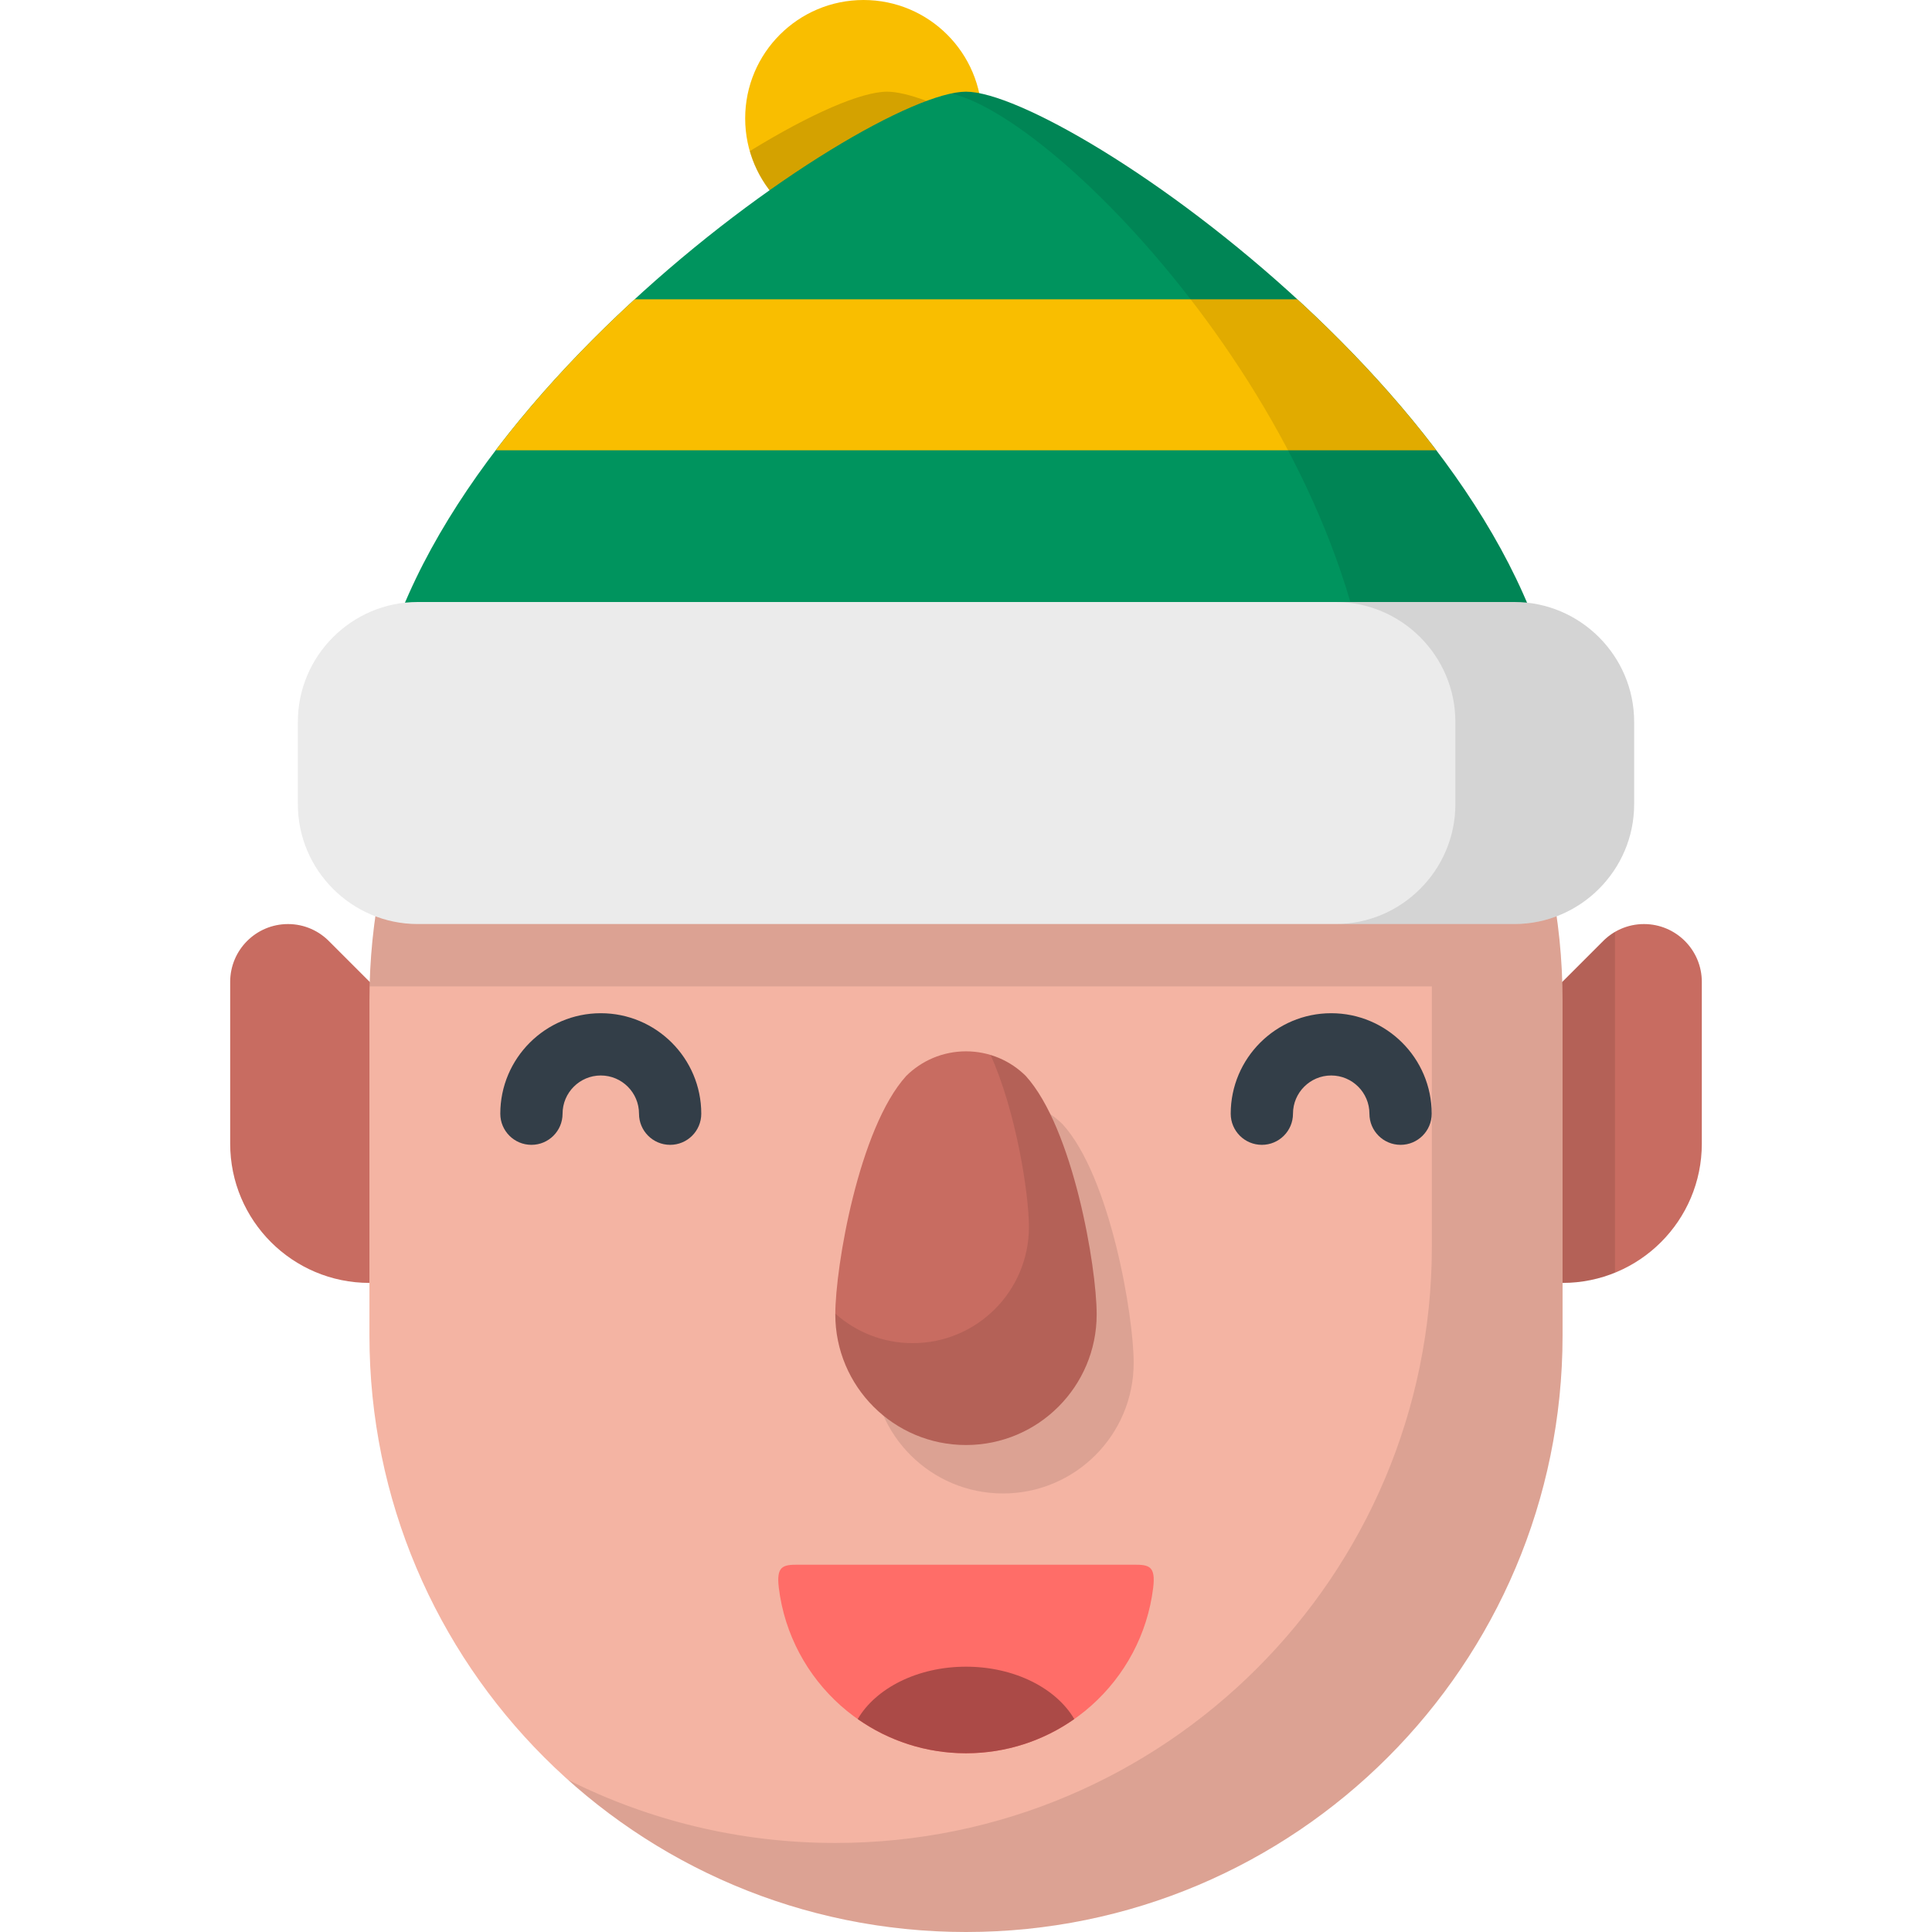<?xml version="1.0" encoding="iso-8859-1"?>
<!-- Generator: Adobe Illustrator 19.0.0, SVG Export Plug-In . SVG Version: 6.00 Build 0)  -->
<svg version="1.1" id="Capa_1" xmlns="http://www.w3.org/2000/svg" xmlns:xlink="http://www.w3.org/1999/xlink" x="0px" y="0px"
	 viewBox="0 0 511.999 511.999" style="enable-background:new 0 0 511.999 511.999;" xml:space="preserve">
<circle style="fill:#F9BE00;" cx="228.85" cy="31.371" r="31.371"/>
<path style="opacity:0.15;enable-background:new    ;" d="M235.083,24.301c-6.753,0-20.138,5.752-36.378,15.747
	c3.764,13.103,15.831,22.694,30.143,22.694c16.607,0,30.189-12.903,31.29-29.227C249.089,27.593,240.189,24.301,235.083,24.301z"/>
<g>
	<path style="fill:#C86C61;" d="M76.326,244.886c4.371,0,8.302,1.837,11.092,4.772l0.004-0.002l17.131,17.131
		c17.205,3.133,30.256,18.184,30.256,36.294c0,20.381-16.524,36.902-36.905,36.902C77.525,339.983,61,323.461,61,303.08v-42.871
		C61,251.745,67.862,244.886,76.326,244.886z"/>
	<path style="fill:#C86C61;" d="M435.673,244.886c-4.371,0-8.302,1.837-11.093,4.772l-0.003-0.002l-17.131,17.131
		c-17.206,3.133-30.256,18.184-30.256,36.294c0,20.381,16.524,36.902,36.905,36.902c20.379,0,36.904-16.522,36.904-36.902v-42.871
		C450.999,251.745,444.137,244.886,435.673,244.886z"/>
</g>
<path style="opacity:0.1;enable-background:new    ;" d="M424.58,249.657l-0.003-0.002l-17.131,17.131
	c-17.206,3.133-30.256,18.184-30.256,36.294c0,20.381,16.524,36.902,36.905,36.902c4.915,0,9.603-0.969,13.893-2.714v-90.297
	C426.73,247.706,425.579,248.606,424.58,249.657z"/>
<path style="fill:#F4B4A3;" d="M414.095,353.903c0,87.314-70.781,158.096-158.096,158.096S97.904,441.217,97.904,353.903v-88.709
	c0-87.314,70.781-158.095,158.096-158.095s158.096,70.781,158.096,158.095L414.095,353.903L414.095,353.903z"/>
<g style="opacity:0.1;">
	<path d="M281.641,297.972c12.556,13.841,18.795,50.639,18.795,63.181c0,19.127-15.505,34.632-34.632,34.632
		s-34.632-15.506-34.632-34.632c0-12.541,6.241-49.34,18.796-63.181h-0.002c4.067-4.029,9.662-6.517,15.838-6.517
		c6.217,0,11.846,2.519,15.917,6.594L281.641,297.972z"/>
</g>
<path style="fill:#C86C61;" d="M271.833,285.131c12.556,13.84,18.795,50.639,18.795,63.181c0,19.127-15.505,34.632-34.632,34.632
	s-34.632-15.505-34.632-34.632c0-12.542,6.241-49.341,18.796-63.181h-0.002c4.067-4.029,9.662-6.517,15.838-6.517
	c6.217,0,11.846,2.519,15.917,6.593L271.833,285.131z"/>
<g style="opacity:0.1;">
	<path d="M271.833,285.131c0.006,0.006,0.01,0.012,0.015,0.019c0.021,0.02,0.044,0.037,0.064,0.058L271.833,285.131z"/>
	<path d="M271.847,285.149c-2.576-2.559-5.771-4.493-9.339-5.57c6.789,15.025,10.167,36.859,10.167,45.563
		c0,17.012-13.79,30.802-30.802,30.802c-7.878,0-15.061-2.961-20.508-7.826c0,0.062-0.003,0.132-0.003,0.193
		c0,19.127,15.506,34.632,34.632,34.632c19.128,0,34.632-15.505,34.632-34.632C290.627,335.776,284.394,299.002,271.847,285.149z"/>
</g>
<g>
	<path style="fill:#333E48;" d="M177.595,303.395c-4.558,0-8.251-3.694-8.251-8.251c0-5.585-4.542-10.13-10.126-10.13
		c-5.586,0-10.131,4.544-10.131,10.13c0,4.557-3.693,8.251-8.251,8.251c-4.558,0-8.251-3.694-8.251-8.251
		c0-14.684,11.947-26.631,26.632-26.631c14.683,0,26.628,11.947,26.628,26.631C185.846,299.701,182.152,303.395,177.595,303.395z"/>
	<path style="fill:#333E48;" d="M371.163,303.395c-4.557,0-8.251-3.694-8.251-8.251c0-5.585-4.544-10.13-10.131-10.13
		c-5.584,0-10.126,4.544-10.126,10.13c0,4.557-3.693,8.251-8.251,8.251c-4.558,0-8.251-3.694-8.251-8.251
		c0-14.684,11.945-26.631,26.628-26.631c14.685,0,26.632,11.947,26.632,26.631C379.414,299.701,375.72,303.395,371.163,303.395z"/>
</g>
<path style="opacity:0.1;enable-background:new    ;" d="M255.999,107.1c-86.048,0-156.033,68.741-158.047,154.303h281.507v68.905
	c0,87.314-70.781,158.096-158.096,158.096c-25.459,0-49.507-6.026-70.81-16.717l0.001,0.001
	c27.976,25.063,64.927,40.312,105.445,40.312c87.315,0,158.096-70.782,158.096-158.096v-88.709
	C414.095,177.881,343.314,107.1,255.999,107.1z"/>
<path style="fill:#FF6D68;" d="M300.507,414.658c4.003,0,5.807,0.343,5.092,6.163c-3.037,24.691-24.086,43.812-49.6,43.812
	s-46.562-19.121-49.6-43.812c-0.716-5.819,1.089-6.163,5.09-6.163H300.507z"/>
<path style="fill:#AB4A47;" d="M255.999,441.687c-12.863,0-23.908,5.716-28.695,13.879c8.123,5.708,18.014,9.067,28.695,9.067
	s20.572-3.359,28.695-9.067C279.908,447.403,268.863,441.687,255.999,441.687z"/>
<path style="fill:#00945E;" d="M414.095,202.209c0-87.314-131.282-177.907-158.096-177.907S97.904,114.894,97.904,202.209H414.095z"
	/>
<path style="fill:#F9BE00;" d="M343.804,79.323H168.195c-13.141,12.072-25.881,25.592-36.829,40.009h249.269
	C369.686,104.915,356.946,91.395,343.804,79.323z"/>
<path style="opacity:0.1;enable-background:new    ;" d="M255.999,24.301c-1.117,0-2.43,0.172-3.891,0.479
	c30.416,7.075,112.234,93.75,112.234,177.429h49.754C414.095,114.894,282.813,24.301,255.999,24.301z"/>
<path style="fill:#EBEBEB;" d="M433.065,191.281c0-17.458-14.284-31.743-31.742-31.743H110.675
	c-17.457,0-31.741,14.285-31.741,31.743v21.854c0,17.459,14.282,31.743,31.741,31.743h290.648c17.457,0,31.742-14.285,31.742-31.743
	L433.065,191.281L433.065,191.281z"/>
<path style="opacity:0.1;enable-background:new    ;" d="M401.323,159.538h-47.38c17.459,0,31.744,14.285,31.744,31.743v21.854
	c0,17.459-14.285,31.743-31.744,31.743h47.38c17.457,0,31.742-14.285,31.742-31.743v-21.854
	C433.065,173.822,418.781,159.538,401.323,159.538z"/>
<g>
</g>
<g>
</g>
<g>
</g>
<g>
</g>
<g>
</g>
<g>
</g>
<g>
</g>
<g>
</g>
<g>
</g>
<g>
</g>
<g>
</g>
<g>
</g>
<g>
</g>
<g>
</g>
<g>
</g>
</svg>
